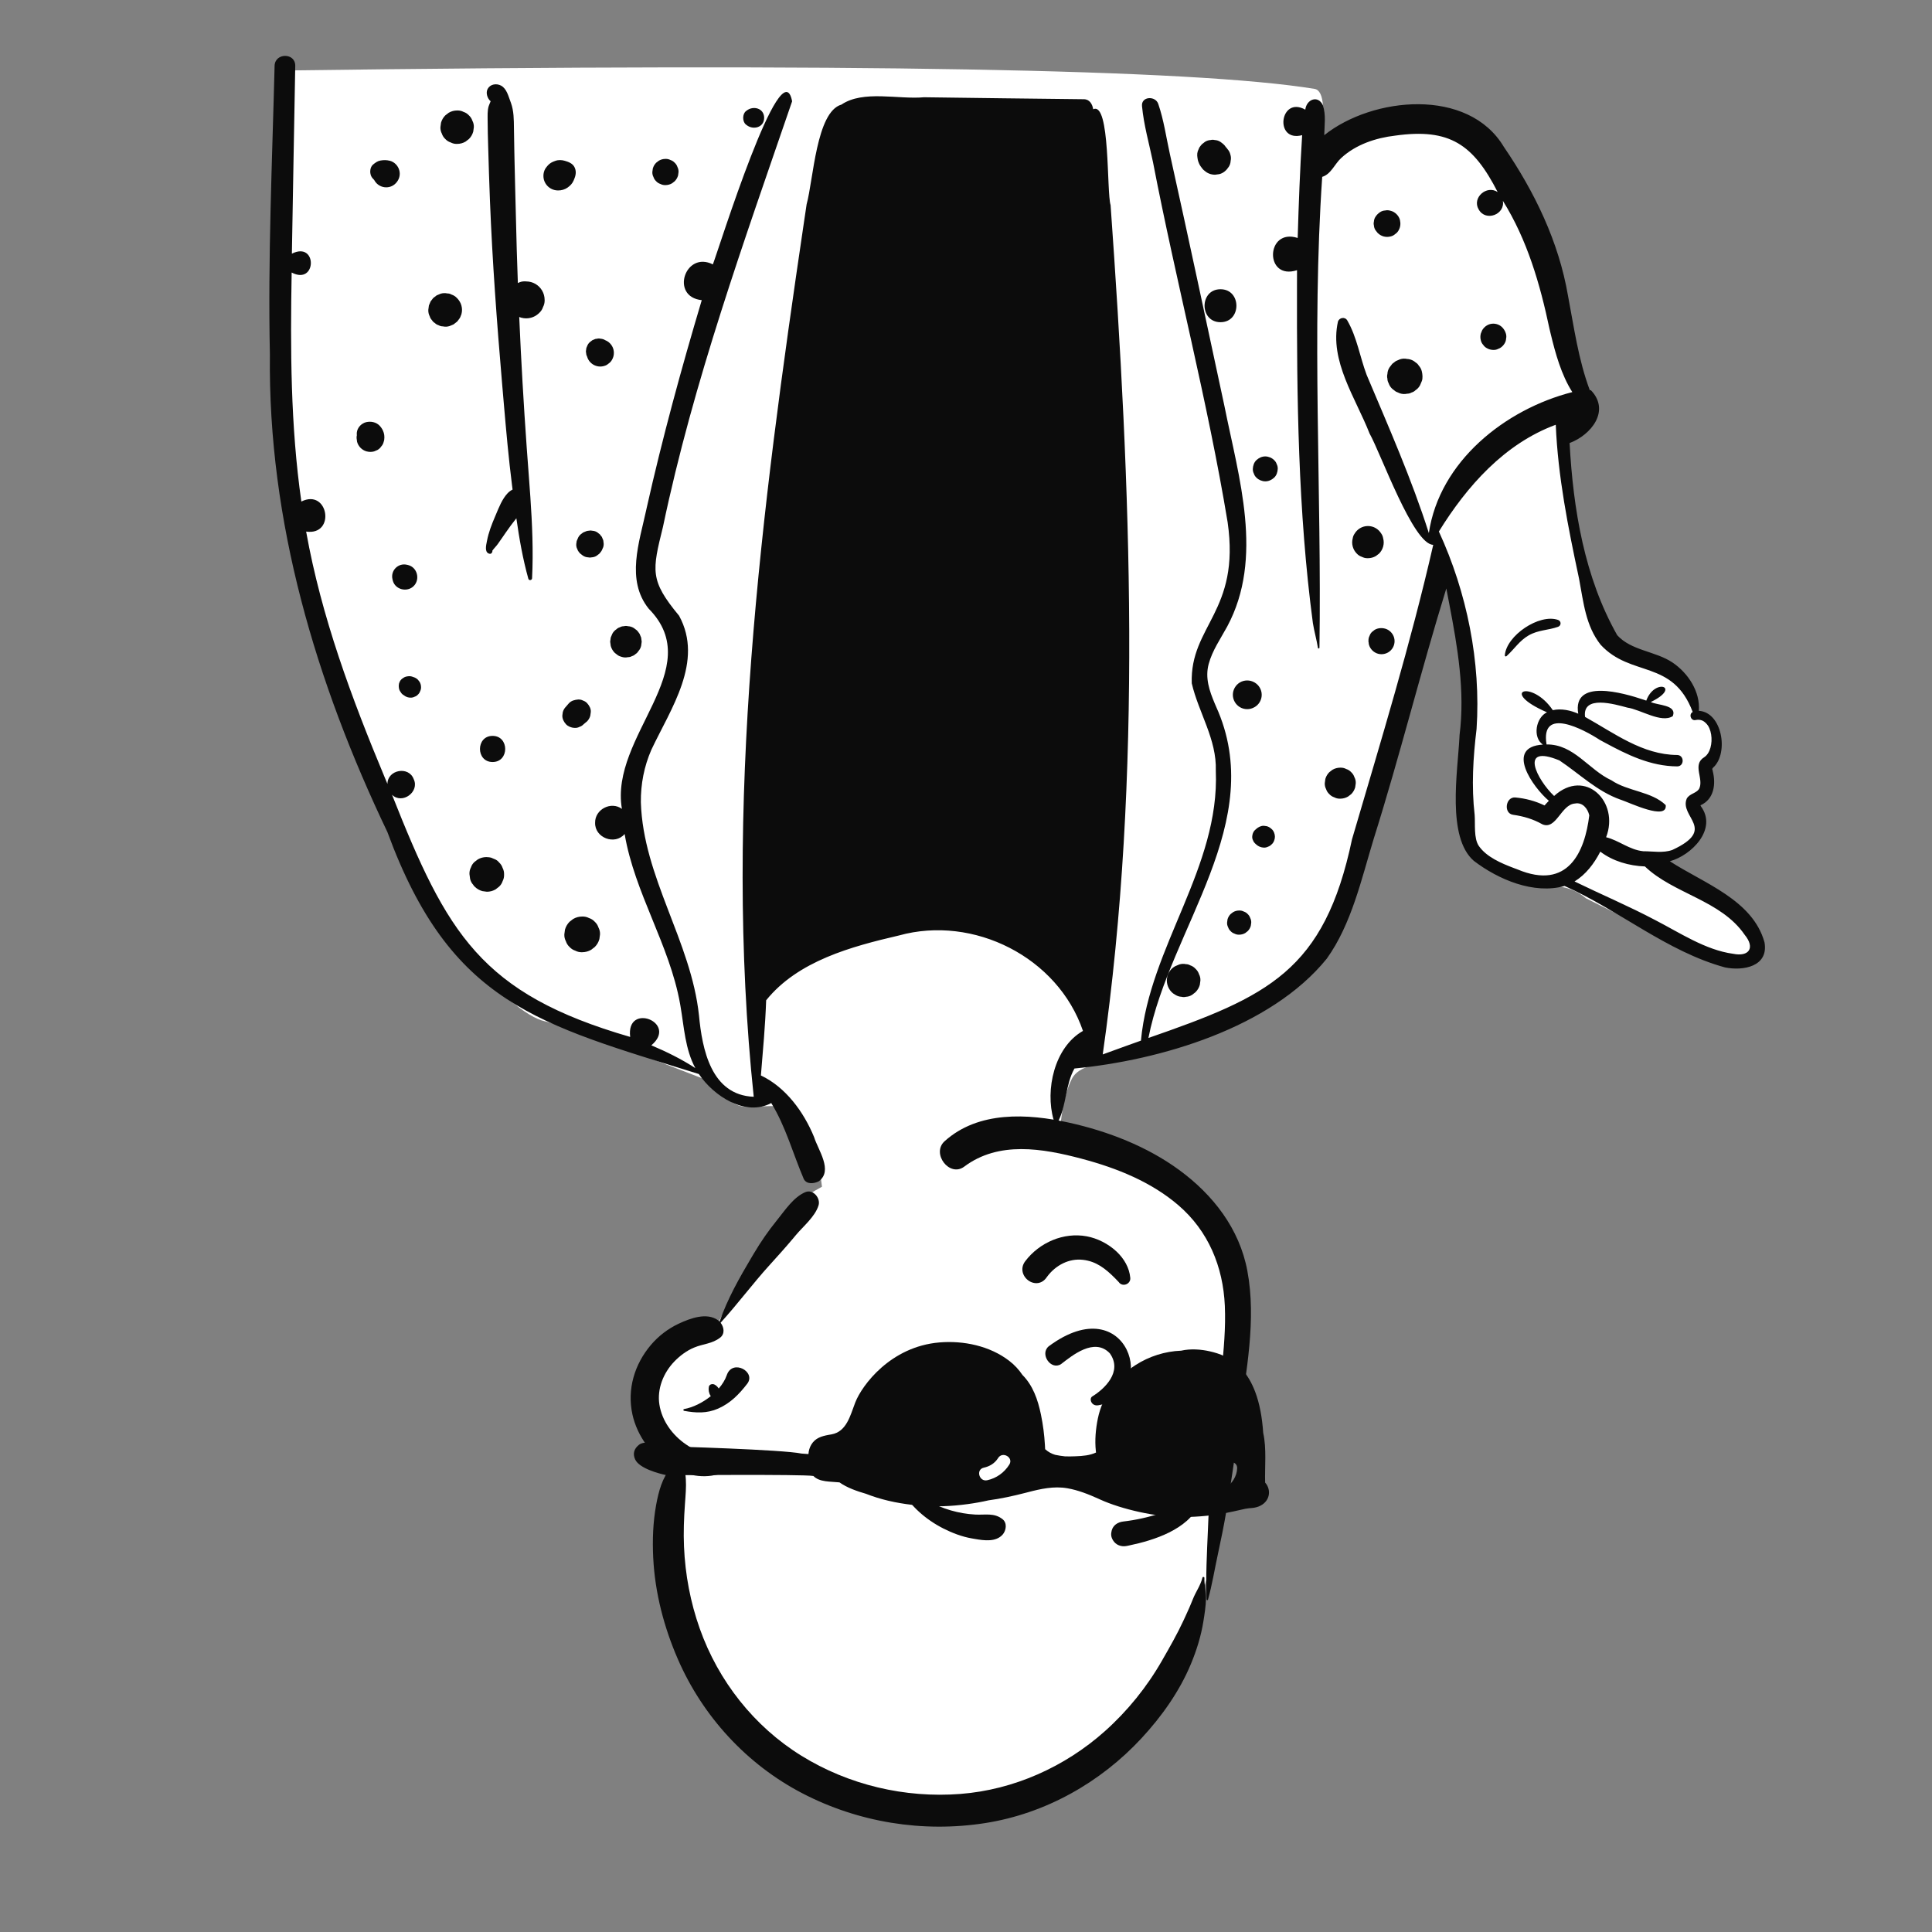<svg width="100" height="100" viewBox="0 0 100 100" fill="none" xmlns="http://www.w3.org/2000/svg">
<rect x="0" y="0" width="100" height="100" fill="#808080" stroke="none"/>
<path fill-rule="evenodd" clip-rule="evenodd" d="M48.316 64.757C50.759 64.637 54.563 63.589 54.753 62.919C55.05 61.874 54.412 57.954 55.479 55.842C55.934 54.942 57.662 55.023 58.331 54.73C60.571 53.749 67.202 51.889 68.569 49.547C69.117 48.608 72.483 36.965 74.272 31.025C74.473 30.355 74.701 29.735 74.949 29.162L75.04 29.608C75.769 33.198 76.134 35.371 76.134 36.128C76.134 37.31 75.191 42.298 76.134 43.567C77.067 44.823 79.316 45.85 80.328 45.87L80.358 45.87C81.023 45.87 81.599 46.078 82.088 46.494L82.804 46.854C86.449 48.684 88.578 49.687 89.192 49.865C90.172 50.148 91.84 49.544 91.006 48.638C90.45 48.034 89.053 46.965 86.815 45.431L85.972 44.76L86.073 44.707C87.164 44.133 87.805 43.65 87.997 43.257C88.195 42.852 88.1 42.374 87.712 41.821L87.771 41.764C88.261 41.283 88.506 40.96 88.506 40.796V39.993C88.994 39.278 89.116 38.682 88.872 38.205C88.628 37.728 88.242 37.315 87.712 36.965C87.322 35.938 86.858 35.208 86.319 34.773C85.78 34.338 84.848 33.977 83.524 33.688L82.326 30.822L81.355 26.795L80.866 22.302L81.008 22.2C81.666 21.72 82.088 21.364 82.088 20.997C82.088 20.424 79.431 6.961 75.299 6.359C74.405 6.228 69.769 6.868 68.247 8.106L68.27 7.972C68.628 5.809 68.552 4.685 68.043 4.601C61.779 3.574 43.991 3.257 14.678 3.649C14.504 19.213 15.292 29.578 17.044 34.745C21.524 47.959 26.463 52.473 28.191 52.859C29.705 53.198 34.953 55.288 36.42 55.842C37.378 56.204 37.583 57.29 38.675 57.29L38.763 57.289C39.819 57.279 40.755 57.09 41.28 57.633C42.66 59.058 42.275 61.031 42.847 62.919C43.163 63.96 45.318 64.906 48.316 64.757Z" fill="white"/>
<path fill-rule="evenodd" clip-rule="evenodd" d="M41.604 61.026C41.748 61.31 42.128 61.273 42.379 61.144C43.133 60.593 42.345 59.526 42.136 58.853C41.6 57.549 40.669 56.275 39.384 55.665C39.49 54.369 39.611 53.076 39.656 51.775C41.299 49.736 44.069 48.992 46.529 48.42C50.391 47.351 54.751 49.541 56.054 53.36C54.571 54.203 54.09 56.412 54.533 57.952C54.572 58.06 54.739 58.108 54.799 57.987C55.205 57.151 55.151 56.132 55.613 55.306C60.047 54.881 65.768 53.208 68.673 49.621C69.96 47.826 70.47 45.492 71.104 43.413C72.456 39.125 73.534 34.751 74.861 30.459L75.017 31.271C75.446 33.508 75.835 35.776 75.546 38.05L75.541 38.159C75.446 39.97 74.88 43.334 76.283 44.556C77.552 45.526 79.391 46.306 80.984 45.858C83.819 47.12 86.266 49.245 89.285 50.073C90.214 50.264 91.551 50.038 91.331 48.777C90.722 46.571 88.173 45.715 86.431 44.578C87.548 44.275 88.909 42.916 88.037 41.732C88.029 41.711 88.023 41.695 88.016 41.682C88.724 41.368 88.823 40.58 88.649 39.904C88.631 39.725 88.584 39.878 88.689 39.717C89.488 38.963 89.135 36.863 87.932 36.792C88.011 35.797 87.372 34.831 86.563 34.288C85.69 33.703 84.429 33.678 83.707 32.878C82.012 29.887 81.427 26.357 81.242 22.932C82.36 22.513 83.362 21.262 82.347 20.2C82.327 20.198 82.307 20.196 82.287 20.194C81.698 18.622 81.471 16.947 81.159 15.306C80.68 12.506 79.432 9.935 77.839 7.602C75.996 4.514 71.04 5.004 68.543 6.997C68.553 6.474 68.639 5.954 68.472 5.449C68.224 4.904 67.622 5.139 67.562 5.676C66.243 4.934 65.932 7.385 67.399 6.996C67.286 8.768 67.221 10.542 67.168 12.317C65.507 11.779 65.435 14.536 67.134 13.985L67.132 14.747C67.119 20.591 67.184 26.455 67.955 32.253C68.026 32.687 68.147 33.107 68.217 33.538C68.225 33.582 68.294 33.57 68.295 33.527C68.414 25.41 67.884 17.275 68.437 9.154C68.898 9.014 69.081 8.485 69.422 8.177C70.18 7.478 71.211 7.137 72.219 7.019C75.043 6.623 76.262 7.485 77.519 9.941C76.952 9.561 76.186 10.231 76.531 10.831L76.542 10.849C76.901 11.485 77.915 11.104 77.787 10.392C79.051 12.417 79.712 14.701 80.201 17.018L80.267 17.294C80.505 18.278 80.813 19.405 81.383 20.295C77.905 21.182 74.502 23.885 73.957 27.592C73.074 24.816 71.878 22.103 70.737 19.403C70.385 18.464 70.238 17.455 69.734 16.584C69.616 16.383 69.319 16.435 69.252 16.647C68.798 18.678 70.174 20.609 70.888 22.437C71.472 23.47 73.146 28.188 74.184 28.2C73.017 33.314 71.462 38.391 69.98 43.442C68.547 50.262 65.627 51.578 59.442 53.725C60.558 48.037 65.651 42.532 62.941 36.566L62.875 36.412C62.598 35.754 62.367 35.091 62.561 34.369C62.749 33.669 63.177 33.06 63.519 32.431C65.431 28.872 64.115 24.715 63.375 21.009C62.441 16.663 61.518 12.313 60.553 7.973C60.362 7.108 60.239 6.216 59.951 5.377C59.803 4.944 59.062 4.985 59.11 5.49C59.202 6.47 59.477 7.425 59.678 8.388C60.88 14.617 62.508 20.774 63.542 27.031C64.207 31.663 61.588 32.375 61.685 35.367C62.041 36.898 62.984 38.264 62.93 39.895C63.139 44.888 59.504 49.007 59.055 53.863L58.263 54.146C57.867 54.288 57.471 54.431 57.077 54.577C59.153 40.053 58.522 25.212 57.484 10.617C57.272 9.943 57.474 5.239 56.585 5.656C56.54 5.393 56.401 5.135 56.097 5.136C53.341 5.111 50.583 5.067 47.827 5.034C46.501 5.157 44.678 4.65 43.551 5.415C42.249 5.787 42.099 9.315 41.751 10.572L41.615 11.487C39.403 26.429 37.423 41.679 39.013 56.769C36.8 56.684 36.344 54.295 36.179 52.556C35.769 48.716 33.29 45.41 33.171 41.527C33.161 40.585 33.338 39.672 33.715 38.807C34.714 36.688 36.441 34.238 35.15 31.871C33.623 30.028 33.755 29.543 34.316 27.266C35.892 19.738 38.51 12.501 41 5.243C40.459 2.422 37.204 12.895 36.898 13.685C35.458 12.96 34.671 15.365 36.323 15.536C35.262 19.09 34.285 22.671 33.472 26.29L33.45 26.392C33.091 28.065 32.385 30.023 33.578 31.507C36.654 34.619 31.545 38.098 32.19 41.868C31.633 41.456 30.791 41.89 30.803 42.583C30.778 43.364 31.826 43.764 32.331 43.168C32.849 46.227 34.653 48.897 35.199 51.947L35.224 52.091C35.409 53.169 35.461 54.303 35.99 55.285C35.27 54.817 34.502 54.439 33.713 54.105C35.124 52.926 32.392 51.85 32.618 53.671C24.881 51.432 23.132 48.309 20.291 41.137C20.821 41.653 21.73 40.985 21.413 40.327C21.159 39.634 20.054 39.837 20.054 40.576L19.925 40.267C18.202 36.146 16.634 31.925 15.846 27.515C17.392 27.733 16.998 25.262 15.598 25.959C15.036 22.037 15.027 18.059 15.096 14.106C16.399 14.79 16.439 12.466 15.108 13.129C15.157 9.889 15.228 6.649 15.282 3.409C15.293 2.719 14.229 2.722 14.213 3.409C14.088 8.387 13.862 13.374 13.97 18.354C13.868 26.997 16.352 35.328 20.053 43.07C23.327 51.985 27.85 52.999 36.172 55.591C36.94 56.731 38.581 57.81 39.92 57.094C40.669 58.304 41.05 59.737 41.604 61.026ZM27.347 29.956C27.378 30.066 27.535 30.038 27.54 29.93C27.609 28.531 27.547 27.123 27.451 25.719C27.393 24.862 27.322 24.005 27.262 23.154C27.102 20.907 26.973 18.658 26.875 16.407C26.909 16.421 26.944 16.434 26.981 16.444C27.15 16.49 27.32 16.49 27.489 16.444C27.64 16.402 27.772 16.328 27.886 16.221L27.91 16.198C28.003 16.112 28.07 16.009 28.108 15.891C28.163 15.786 28.191 15.673 28.191 15.553L28.19 15.523C28.189 15.35 28.147 15.19 28.059 15.04C27.975 14.897 27.861 14.783 27.717 14.697C27.568 14.611 27.408 14.568 27.235 14.567C27.217 14.566 27.198 14.564 27.18 14.563C27.051 14.558 26.932 14.585 26.821 14.643L26.804 14.648C26.762 13.506 26.728 12.363 26.703 11.221C26.68 10.225 26.65 9.229 26.63 8.233L26.62 7.735L26.602 6.634C26.596 6.182 26.599 5.748 26.445 5.321L26.427 5.272C26.316 4.987 26.23 4.59 25.933 4.431C25.697 4.305 25.378 4.352 25.243 4.598C25.129 4.805 25.227 5.102 25.396 5.241C25.393 5.25 25.388 5.258 25.384 5.268C25.358 5.343 25.318 5.415 25.295 5.491C25.221 5.732 25.241 5.99 25.24 6.241C25.24 6.684 25.255 7.127 25.267 7.569C25.293 8.51 25.323 9.451 25.36 10.391C25.485 13.546 25.719 16.701 25.988 19.846L26.079 20.908C26.201 22.32 26.327 23.734 26.505 25.139C26.513 25.206 26.521 25.273 26.531 25.34C26.435 25.388 26.346 25.454 26.276 25.528C25.993 25.825 25.822 26.268 25.661 26.651L25.624 26.738C25.45 27.145 25.289 27.558 25.206 27.996L25.198 28.036C25.16 28.223 25.085 28.553 25.283 28.644C25.386 28.691 25.451 28.657 25.485 28.554C25.489 28.54 25.486 28.525 25.478 28.514C25.56 28.389 25.687 28.272 25.768 28.156L26.043 27.762L26.179 27.564C26.352 27.31 26.537 27.066 26.727 26.826C26.877 27.88 27.061 28.93 27.347 29.956ZM38.646 6.475C38.991 6.745 39.552 6.598 39.552 6.1C39.552 5.599 38.99 5.455 38.646 5.725L38.629 5.738L38.612 5.751C38.425 5.897 38.419 6.278 38.598 6.437L38.612 6.449C38.623 6.458 38.634 6.467 38.646 6.475ZM23.631 7.449L23.661 7.448C23.817 7.448 23.962 7.409 24.097 7.33C24.156 7.285 24.214 7.24 24.272 7.195C24.38 7.087 24.453 6.96 24.495 6.813L24.526 6.583C24.53 6.464 24.506 6.353 24.451 6.25C24.416 6.143 24.356 6.05 24.272 5.972C24.194 5.887 24.101 5.827 23.994 5.793C23.899 5.743 23.799 5.718 23.691 5.718L23.661 5.718C23.504 5.718 23.359 5.758 23.224 5.837C23.165 5.881 23.108 5.926 23.049 5.972C22.942 6.079 22.868 6.207 22.827 6.353C22.817 6.43 22.806 6.507 22.796 6.583C22.791 6.702 22.817 6.813 22.87 6.916C22.905 7.024 22.965 7.117 23.049 7.195C23.128 7.279 23.22 7.339 23.327 7.373C23.422 7.423 23.523 7.449 23.631 7.449ZM62.887 9.044L63.107 9.014C63.318 8.967 63.487 8.811 63.6 8.634C63.66 8.54 63.693 8.437 63.698 8.327C63.723 8.218 63.718 8.108 63.683 7.998C63.658 7.891 63.608 7.797 63.535 7.717C63.51 7.678 63.481 7.642 63.447 7.61C63.379 7.495 63.275 7.42 63.167 7.342C63.077 7.284 62.979 7.253 62.873 7.248C62.803 7.23 62.733 7.23 62.663 7.248C62.558 7.253 62.46 7.284 62.369 7.342C62.315 7.383 62.262 7.425 62.209 7.467C62.162 7.521 62.118 7.577 62.077 7.636C62.05 7.701 62.023 7.764 61.996 7.828C61.946 7.982 61.971 8.118 61.998 8.271C62.002 8.297 62.008 8.321 62.018 8.346L62.036 8.395C62.084 8.522 62.11 8.565 62.195 8.676L62.228 8.72C62.244 8.742 62.261 8.763 62.28 8.782C62.334 8.837 62.41 8.884 62.471 8.931C62.6 9.006 62.739 9.043 62.887 9.044ZM34.416 9.581L34.444 9.581C34.565 9.58 34.679 9.55 34.785 9.488L34.922 9.382C35.006 9.297 35.064 9.198 35.097 9.083C35.105 9.023 35.113 8.962 35.121 8.903C35.125 8.81 35.105 8.723 35.063 8.641C35.036 8.557 34.989 8.485 34.922 8.423C34.861 8.357 34.788 8.31 34.705 8.283C34.631 8.245 34.553 8.225 34.469 8.224L34.444 8.225C34.321 8.225 34.207 8.256 34.102 8.317L33.964 8.423C33.88 8.508 33.822 8.607 33.79 8.723C33.782 8.783 33.774 8.842 33.765 8.903C33.762 8.996 33.781 9.083 33.824 9.164C33.852 9.248 33.898 9.321 33.964 9.382C34.025 9.448 34.098 9.495 34.182 9.522C34.255 9.56 34.333 9.58 34.416 9.581ZM28.881 9.858C29.056 9.86 29.234 9.811 29.378 9.709C29.517 9.61 29.622 9.503 29.691 9.343C29.709 9.3 29.727 9.257 29.743 9.213C29.816 9.021 29.829 8.828 29.729 8.64C29.633 8.458 29.425 8.378 29.238 8.324C29.081 8.277 28.902 8.269 28.745 8.326C28.668 8.353 28.591 8.383 28.521 8.425C28.389 8.507 28.318 8.603 28.23 8.723C28.161 8.84 28.127 8.967 28.127 9.103C28.127 9.24 28.161 9.367 28.23 9.485C28.365 9.716 28.615 9.857 28.881 9.858ZM19.992 9.696C20.214 9.696 20.408 9.594 20.541 9.421C20.676 9.246 20.726 9.028 20.666 8.81C20.604 8.581 20.413 8.379 20.177 8.321C20.003 8.279 19.86 8.28 19.687 8.31C19.54 8.335 19.428 8.422 19.315 8.513C19.187 8.618 19.148 8.809 19.169 8.963C19.189 9.118 19.26 9.218 19.368 9.31L19.369 9.312L19.329 9.281C19.344 9.295 19.359 9.309 19.374 9.323C19.379 9.331 19.383 9.341 19.387 9.35C19.45 9.456 19.533 9.539 19.638 9.601C19.748 9.665 19.866 9.696 19.992 9.696ZM71.615 12.238C71.737 12.27 71.859 12.27 71.981 12.238C72.071 12.216 72.149 12.175 72.215 12.114C72.282 12.07 72.337 12.014 72.379 11.945L72.392 11.921C72.488 11.758 72.503 11.572 72.462 11.391C72.41 11.167 72.204 10.963 71.981 10.91L71.974 10.909L71.966 10.907C71.875 10.878 71.784 10.874 71.693 10.895C71.602 10.899 71.517 10.926 71.439 10.977C71.34 11.04 71.257 11.123 71.194 11.222C71.143 11.3 71.117 11.385 71.112 11.477C71.096 11.537 71.096 11.597 71.112 11.658C71.117 11.749 71.143 11.834 71.194 11.913L71.301 12.051L71.312 12.06C71.397 12.146 71.499 12.205 71.615 12.238ZM63.172 16.677C64.272 16.677 64.27 14.971 63.172 14.971C62.073 14.971 62.075 16.677 63.172 16.677ZM22.921 16.893C23.037 16.919 23.153 16.914 23.268 16.878C23.337 16.848 23.406 16.819 23.475 16.791L23.651 16.654C23.684 16.627 23.7 16.597 23.73 16.557L23.767 16.508C23.822 16.435 23.823 16.419 23.883 16.264C23.924 16.114 23.924 15.965 23.883 15.816C23.864 15.743 23.835 15.675 23.797 15.613C23.762 15.552 23.721 15.499 23.675 15.45L23.651 15.426C23.572 15.341 23.479 15.282 23.372 15.247C23.304 15.207 23.231 15.188 23.153 15.188C23.037 15.162 22.921 15.167 22.806 15.203C22.737 15.232 22.668 15.262 22.599 15.29L22.423 15.426L22.287 15.602L22.244 15.706L22.2 15.81L22.169 16.04C22.165 16.16 22.189 16.271 22.244 16.375C22.265 16.448 22.302 16.513 22.355 16.567C22.394 16.632 22.446 16.684 22.511 16.722C22.565 16.776 22.63 16.813 22.703 16.834C22.77 16.873 22.843 16.893 22.921 16.893ZM77.298 18.112C77.389 18.115 77.475 18.096 77.553 18.054C77.581 18.044 77.608 18.033 77.634 18.019C77.736 17.96 77.816 17.879 77.876 17.779C77.924 17.701 77.951 17.618 77.955 17.529C77.973 17.448 77.972 17.366 77.95 17.285L77.943 17.261C77.924 17.195 77.897 17.134 77.86 17.077C77.856 17.071 77.852 17.064 77.847 17.058C77.791 16.969 77.716 16.896 77.624 16.841C77.522 16.783 77.412 16.753 77.293 16.752C77.055 16.752 76.851 16.88 76.726 17.077C76.708 17.105 76.698 17.14 76.686 17.169C76.675 17.196 76.657 17.23 76.648 17.261C76.616 17.38 76.616 17.499 76.648 17.618C76.669 17.706 76.708 17.782 76.768 17.847C76.816 17.919 76.878 17.977 76.956 18.019C77.053 18.076 77.157 18.106 77.267 18.111L77.298 18.112ZM30.88 18.946C30.996 18.978 31.111 18.981 31.227 18.954L31.255 18.946C31.348 18.925 31.427 18.883 31.496 18.821C31.572 18.77 31.634 18.704 31.678 18.622C31.742 18.512 31.774 18.393 31.774 18.265C31.774 18.138 31.742 18.018 31.678 17.909C31.615 17.802 31.53 17.718 31.424 17.655L31.332 17.611C31.255 17.562 31.172 17.536 31.083 17.532C31.024 17.516 30.964 17.516 30.906 17.532C30.845 17.532 30.789 17.547 30.737 17.577C30.68 17.593 30.631 17.622 30.59 17.664C30.517 17.711 30.46 17.773 30.418 17.851L30.35 18.011L30.326 18.189L30.35 18.366L30.387 18.453C30.42 18.573 30.48 18.677 30.569 18.765C30.657 18.852 30.761 18.913 30.88 18.946ZM72.467 20.362C72.59 20.4 72.712 20.405 72.833 20.378C72.915 20.378 72.992 20.357 73.064 20.316C73.142 20.294 73.209 20.255 73.266 20.198C73.365 20.134 73.444 20.048 73.501 19.941L73.594 19.722C73.649 19.581 73.629 19.372 73.595 19.229C73.568 19.112 73.514 19.009 73.434 18.922C73.394 18.854 73.34 18.8 73.272 18.76C73.195 18.689 73.105 18.639 73.004 18.609L72.976 18.602L72.966 18.599C72.964 18.598 72.962 18.598 72.96 18.598C72.96 18.597 72.958 18.597 72.957 18.597C72.917 18.587 72.876 18.581 72.833 18.58C72.712 18.553 72.59 18.558 72.467 18.596C72.395 18.627 72.322 18.658 72.249 18.689C72.187 18.736 72.126 18.784 72.064 18.831C72.016 18.893 71.969 18.956 71.921 19.017C71.853 19.122 71.817 19.236 71.812 19.358C71.791 19.439 71.791 19.519 71.812 19.601C71.812 19.684 71.834 19.76 71.874 19.831C71.911 19.945 71.974 20.044 72.064 20.127C72.126 20.175 72.187 20.223 72.249 20.269C72.322 20.3 72.395 20.331 72.467 20.362ZM18.982 23.365C19.108 23.399 19.235 23.399 19.361 23.365L19.532 23.294C19.616 23.248 19.682 23.187 19.732 23.109C19.796 23.041 19.839 22.959 19.86 22.866C19.91 22.738 19.904 22.536 19.865 22.406C19.82 22.259 19.752 22.141 19.645 22.03C19.468 21.847 19.196 21.795 18.956 21.85C18.889 21.865 18.826 21.894 18.769 21.93C18.587 22.043 18.465 22.239 18.466 22.456C18.466 22.48 18.468 22.503 18.471 22.527C18.459 22.575 18.455 22.624 18.457 22.676L18.482 22.866L18.483 22.871C18.517 22.991 18.578 23.095 18.665 23.183C18.747 23.264 18.842 23.322 18.95 23.357L18.977 23.365H18.982ZM82.261 42.203C82.032 44.082 81.171 46.103 78.544 45L78.349 44.927C77.699 44.681 76.941 44.357 76.546 43.789C76.273 43.397 76.365 42.638 76.328 42.181C76.156 40.694 76.248 39.209 76.427 37.729C76.657 34.259 75.928 30.664 74.476 27.511C75.929 25.159 77.874 22.965 80.526 21.985C80.638 24.659 81.162 27.284 81.719 29.894L81.741 30.007C81.963 31.184 82.075 32.392 82.847 33.37C84.419 35.077 86.58 34.111 87.614 36.852C87.397 36.962 87.517 37.338 87.779 37.266C88.686 37.105 88.833 38.787 88.212 39.192C87.565 39.587 88.216 40.315 87.941 40.84C87.788 41.066 87.457 41.074 87.306 41.335C86.908 42.295 88.9 42.911 86.558 43.994C86.078 44.164 85.543 44.059 85.059 44.06C84.348 43.994 83.782 43.493 83.132 43.335C83.84 41.5 82.053 39.734 80.44 41.199C79.562 40.369 78.581 38.477 80.714 39.359C81.759 40.056 82.658 40.958 83.87 41.387L83.895 41.395C84.346 41.542 86.315 42.499 86.217 41.671C85.48 40.959 84.263 40.967 83.409 40.389C82.224 39.841 81.467 38.514 80.049 38.532C79.722 36.547 81.975 37.755 82.813 38.302L83.046 38.428C84.229 39.068 85.43 39.66 86.809 39.668C87.19 39.67 87.188 39.083 86.809 39.078C85.011 39.067 83.548 37.943 82.042 37.107C81.893 35.948 83.59 36.455 84.234 36.626C84.909 36.721 85.993 37.451 86.584 37.066C86.815 36.472 85.798 36.516 85.444 36.336C87.06 35.559 85.644 35.07 85.211 36.264L85.084 36.22C84.002 35.856 81.377 35.108 81.69 36.941C81.293 36.766 80.811 36.661 80.373 36.758C79.281 35.144 77.54 35.769 80.071 36.869C79.501 37.135 79.31 38.159 79.858 38.54C77.866 38.662 79.345 40.753 80.169 41.449C80.092 41.528 80.016 41.608 79.946 41.69C79.471 41.463 78.971 41.326 78.436 41.277C77.925 41.231 77.811 42.102 78.316 42.173C78.857 42.249 79.355 42.394 79.831 42.665C80.553 42.977 80.799 41.637 81.522 41.59C81.916 41.512 82.183 41.858 82.261 42.203ZM65.491 24.914C65.666 24.914 65.821 24.841 65.947 24.725C66.074 24.609 66.128 24.435 66.136 24.269C66.139 24.18 66.121 24.097 66.081 24.02C66.055 23.941 66.01 23.872 65.947 23.813C65.83 23.696 65.656 23.624 65.491 23.624C65.317 23.624 65.162 23.697 65.035 23.813C64.908 23.93 64.854 24.102 64.846 24.269C64.843 24.358 64.861 24.441 64.902 24.518C64.925 24.59 64.963 24.653 65.017 24.707L65.035 24.725C65.152 24.842 65.326 24.914 65.491 24.914ZM70.776 28.892L70.805 28.892C70.952 28.891 71.089 28.854 71.216 28.78C71.272 28.738 71.327 28.696 71.382 28.653C71.483 28.55 71.552 28.43 71.591 28.292C71.631 28.148 71.631 28.003 71.591 27.858C71.578 27.775 71.547 27.695 71.498 27.625C71.426 27.505 71.33 27.409 71.21 27.337C71.085 27.264 70.95 27.228 70.805 27.227C70.659 27.228 70.524 27.264 70.399 27.337C70.279 27.409 70.183 27.505 70.112 27.625C70.062 27.695 70.031 27.775 70.018 27.858C69.978 28.003 69.978 28.148 70.018 28.292C70.054 28.421 70.116 28.533 70.206 28.631L70.228 28.653C70.301 28.733 70.388 28.789 70.49 28.822C70.579 28.868 70.675 28.892 70.776 28.892ZM30.44 28.848C30.502 28.864 30.564 28.864 30.626 28.848C30.718 28.843 30.804 28.816 30.884 28.765C30.931 28.728 30.978 28.692 31.025 28.656L31.066 28.607C31.153 28.5 31.155 28.482 31.223 28.32C31.25 28.229 31.255 28.139 31.234 28.048C31.234 27.987 31.218 27.93 31.188 27.877C31.172 27.819 31.143 27.768 31.1 27.727C31.07 27.675 31.03 27.634 30.979 27.604C30.913 27.544 30.836 27.503 30.747 27.483L30.567 27.458C30.543 27.462 30.519 27.465 30.496 27.467C30.467 27.468 30.44 27.471 30.413 27.477L30.386 27.483L30.361 27.489C30.328 27.499 30.296 27.512 30.265 27.528C30.206 27.544 30.155 27.574 30.111 27.617C30.036 27.666 29.976 27.732 29.932 27.813L29.92 27.84C29.904 27.869 29.891 27.898 29.881 27.93C29.852 27.98 29.838 28.034 29.837 28.091C29.821 28.169 29.822 28.245 29.842 28.321L29.849 28.347L29.914 28.5C29.947 28.552 29.982 28.605 30.028 28.648C30.055 28.672 30.121 28.724 30.159 28.75L30.182 28.765C30.262 28.816 30.348 28.843 30.44 28.848ZM20.33 30.047C20.451 30.523 21.075 30.673 21.414 30.333C21.754 29.993 21.604 29.369 21.128 29.248L21.074 29.235C20.614 29.118 20.2 29.534 20.317 29.993L20.33 30.047ZM77.889 33.927C77.886 33.974 77.946 33.991 77.976 33.963C78.38 33.601 78.638 33.166 79.128 32.885C79.622 32.603 80.13 32.626 80.644 32.444C80.818 32.382 80.819 32.148 80.644 32.087C79.671 31.747 77.963 32.9 77.889 33.927ZM32.181 34.001C32.289 34.035 32.398 34.039 32.507 34.015C32.58 34.015 32.649 33.997 32.712 33.96C32.782 33.941 32.841 33.905 32.892 33.855C32.954 33.819 33.002 33.769 33.039 33.708C33.111 33.629 33.16 33.537 33.185 33.431L33.214 33.214L33.185 32.997C33.157 32.932 33.13 32.867 33.103 32.802L33.028 32.7C32.967 32.62 32.957 32.619 32.81 32.509C32.716 32.45 32.615 32.417 32.507 32.413C32.434 32.393 32.362 32.393 32.289 32.413C32.216 32.413 32.148 32.431 32.084 32.468C32.015 32.487 31.955 32.523 31.904 32.573C31.815 32.631 31.745 32.707 31.694 32.802C31.666 32.867 31.639 32.932 31.612 32.997L31.582 33.214L31.612 33.431L31.613 33.438C31.652 33.574 31.721 33.692 31.82 33.792L31.983 33.918C32.046 33.959 32.112 33.98 32.181 34.001ZM71.328 33.838C71.56 33.902 71.815 33.835 71.985 33.664C72.156 33.494 72.223 33.24 72.159 33.008C72.096 32.781 71.914 32.597 71.687 32.536C71.619 32.518 71.55 32.508 71.48 32.511C71.364 32.512 71.255 32.541 71.153 32.6L71.022 32.702C70.959 32.76 70.914 32.83 70.888 32.91C70.847 32.987 70.829 33.071 70.832 33.16L70.831 33.176C70.829 33.208 70.833 33.24 70.843 33.271C70.843 33.304 70.848 33.336 70.856 33.367C70.918 33.593 71.102 33.776 71.328 33.838ZM21.25 36.11C21.325 36.112 21.394 36.097 21.459 36.063C21.527 36.041 21.585 36.004 21.633 35.951C21.687 35.902 21.724 35.843 21.746 35.776C21.78 35.711 21.795 35.642 21.793 35.567C21.793 35.469 21.767 35.378 21.719 35.294C21.69 35.257 21.662 35.22 21.633 35.184C21.566 35.116 21.486 35.07 21.394 35.044L21.341 35.025C21.262 34.997 21.185 34.995 21.102 35.006C21.016 35.018 20.936 35.041 20.866 35.095C20.797 35.135 20.743 35.19 20.702 35.258L20.656 35.368C20.646 35.404 20.642 35.46 20.64 35.498C20.64 35.504 20.64 35.509 20.639 35.515C20.639 35.548 20.649 35.628 20.657 35.66C20.676 35.729 20.713 35.795 20.756 35.85C20.793 35.908 20.843 35.953 20.905 35.987L20.911 35.991L20.917 35.995C20.936 36.008 20.956 36.022 20.977 36.036C21.061 36.085 21.152 36.11 21.25 36.11ZM64.554 36.706C64.689 36.706 64.814 36.671 64.929 36.604C64.933 36.603 64.938 36.601 64.941 36.599C65.052 36.534 65.14 36.446 65.205 36.335C65.272 36.22 65.306 36.096 65.306 35.963C65.306 35.83 65.272 35.706 65.205 35.592C65.14 35.481 65.052 35.393 64.941 35.327C64.938 35.325 64.933 35.323 64.929 35.321C64.814 35.254 64.689 35.221 64.554 35.22C64.421 35.221 64.296 35.254 64.18 35.321C63.954 35.454 63.812 35.702 63.812 35.963C63.812 36.225 63.954 36.472 64.18 36.604C64.296 36.671 64.421 36.706 64.554 36.706ZM29.729 37.676L29.752 37.676C29.841 37.68 29.924 37.661 30 37.62C30.08 37.594 30.149 37.55 30.208 37.487L30.33 37.384L30.366 37.356C30.372 37.351 30.378 37.346 30.383 37.341C30.465 37.258 30.522 37.16 30.553 37.048C30.564 36.983 30.572 36.92 30.579 36.855C30.597 36.687 30.498 36.515 30.389 36.396C30.33 36.333 30.261 36.289 30.18 36.262C30.103 36.221 30.019 36.203 29.93 36.206C29.748 36.222 29.576 36.261 29.445 36.402C29.43 36.419 29.415 36.436 29.4 36.454L29.296 36.575C29.216 36.655 29.16 36.75 29.13 36.859C29.122 36.917 29.114 36.974 29.107 37.031C29.099 37.203 29.183 37.364 29.296 37.487C29.399 37.6 29.576 37.669 29.729 37.676ZM25.496 39.442C26.368 39.442 26.366 38.089 25.496 38.089C24.625 38.089 24.626 39.442 25.496 39.442ZM69.345 41.34L69.372 41.339C69.516 41.338 69.651 41.302 69.776 41.229L69.939 41.104C70.038 41.003 70.107 40.886 70.145 40.75C70.154 40.679 70.164 40.608 70.174 40.537C70.178 40.426 70.154 40.323 70.104 40.227C70.072 40.128 70.017 40.042 69.939 39.969C69.866 39.891 69.781 39.836 69.681 39.804C69.585 39.753 69.482 39.73 69.372 39.734C69.227 39.735 69.092 39.771 68.967 39.844C68.913 39.886 68.859 39.928 68.805 39.969C68.713 40.062 68.647 40.169 68.608 40.292L68.599 40.323L68.57 40.537C68.565 40.647 68.589 40.75 68.639 40.846C68.671 40.946 68.727 41.031 68.805 41.104C68.877 41.182 68.964 41.238 69.063 41.269C69.15 41.316 69.244 41.339 69.345 41.34ZM65.416 43.873C65.494 43.875 65.567 43.859 65.635 43.824C65.704 43.801 65.764 43.762 65.816 43.707C65.924 43.621 65.99 43.448 65.99 43.308C65.99 43.168 65.924 42.995 65.816 42.909C65.745 42.839 65.662 42.79 65.567 42.764L65.416 42.743C65.27 42.737 65.122 42.813 65.018 42.909C64.997 42.928 64.977 42.947 64.956 42.966C64.861 43.053 64.82 43.183 64.814 43.308C64.812 43.374 64.826 43.436 64.856 43.494C64.876 43.555 64.909 43.606 64.956 43.65C64.977 43.669 64.997 43.688 65.018 43.707C65.131 43.812 65.264 43.865 65.416 43.873ZM90.304 48.385C90.855 49.057 90.535 49.535 89.707 49.368C88.28 49.175 86.938 48.274 85.681 47.627C84.31 46.902 82.897 46.305 81.498 45.624C82.075 45.27 82.504 44.715 82.832 44.081C83.487 44.579 84.324 44.816 85.14 44.847C86.622 46.267 89.076 46.592 90.304 48.385ZM25.202 46.156C25.352 46.155 25.492 46.12 25.623 46.05L25.651 46.035L25.831 45.895C25.918 45.815 25.979 45.719 26.015 45.609C26.07 45.504 26.096 45.389 26.091 45.266C26.096 45.144 26.07 45.029 26.015 44.924C25.979 44.813 25.918 44.718 25.831 44.638C25.781 44.573 25.717 44.523 25.641 44.486C25.57 44.456 25.499 44.426 25.428 44.396C25.348 44.371 25.256 44.368 25.17 44.363C25.013 44.364 24.867 44.404 24.731 44.483L24.555 44.618C24.47 44.697 24.41 44.79 24.375 44.899C24.325 44.994 24.299 45.096 24.299 45.204L24.3 45.234C24.3 45.241 24.3 45.248 24.301 45.256C24.311 45.335 24.322 45.414 24.333 45.492C24.36 45.608 24.413 45.71 24.492 45.795C24.512 45.836 24.539 45.868 24.573 45.895C24.684 46.006 24.815 46.081 24.966 46.124C25.045 46.134 25.123 46.145 25.202 46.156ZM64.113 48.379L64.138 48.379C64.252 48.379 64.356 48.35 64.454 48.294C64.496 48.261 64.538 48.228 64.58 48.196C64.658 48.118 64.712 48.025 64.741 47.92L64.764 47.754C64.766 47.667 64.749 47.587 64.71 47.513C64.684 47.435 64.642 47.368 64.58 47.311C64.524 47.25 64.457 47.207 64.379 47.182C64.305 47.143 64.225 47.125 64.138 47.128C64.026 47.128 63.92 47.157 63.823 47.214C63.781 47.246 63.738 47.279 63.697 47.311C63.626 47.383 63.575 47.466 63.544 47.561L63.536 47.587L63.514 47.754C63.51 47.84 63.528 47.92 63.567 47.994C63.593 48.072 63.636 48.139 63.697 48.196C63.754 48.257 63.821 48.3 63.898 48.325C63.965 48.36 64.037 48.378 64.113 48.379ZM30.104 49.288L30.133 49.287C30.3 49.286 30.455 49.244 30.6 49.16C30.662 49.112 30.724 49.065 30.786 49.016C30.901 48.901 30.979 48.765 31.024 48.608L31.057 48.363C31.062 48.236 31.035 48.118 30.977 48.008C30.94 47.893 30.876 47.794 30.786 47.71C30.703 47.62 30.604 47.556 30.489 47.519C30.379 47.462 30.261 47.435 30.133 47.44C29.966 47.44 29.811 47.482 29.667 47.566C29.605 47.613 29.543 47.662 29.48 47.71C29.366 47.826 29.287 47.962 29.243 48.118L29.21 48.363C29.205 48.49 29.232 48.609 29.29 48.719C29.327 48.833 29.39 48.933 29.48 49.016C29.564 49.107 29.663 49.17 29.778 49.207C29.879 49.261 29.988 49.287 30.104 49.288ZM61.156 51.594C61.232 51.614 61.308 51.614 61.385 51.594C61.498 51.589 61.605 51.555 61.704 51.492L61.878 51.357C61.88 51.355 61.883 51.352 61.885 51.349C61.99 51.243 62.063 51.118 62.103 50.975L62.133 50.749C62.138 50.633 62.113 50.524 62.06 50.423C62.029 50.326 61.977 50.242 61.905 50.169L61.878 50.142C61.8 50.058 61.708 49.998 61.602 49.964C61.535 49.925 61.462 49.905 61.385 49.905C61.27 49.879 61.156 49.884 61.041 49.92C60.974 49.95 60.905 49.978 60.836 50.007L60.814 50.019C60.555 50.161 60.395 50.458 60.395 50.749C60.395 51.04 60.555 51.338 60.814 51.48C60.822 51.483 60.828 51.488 60.836 51.492C60.935 51.555 61.041 51.589 61.156 51.594Z" fill="#0C0C0C"/>
<path fill-rule="evenodd" clip-rule="evenodd" d="M62.586 81.19C61.827 84.39 60.167 87.369 57.511 89.776C49.517 97.683 34.836 93.391 34.902 81.477C34.616 80.085 34.499 78.654 34.594 77.235C34.633 76.63 34.895 75.784 34.543 75.24C33.749 74.22 33.288 73.469 33.558 72.112C33.784 70.928 34.59 70.089 35.677 69.643C36.329 69.456 36.947 69.048 37.189 68.427C38.64 65.769 39.715 63.558 42.003 61.746C42.594 61.28 48.649 58.483 50.644 58.483C56.485 58.483 63.847 60.599 63.969 67.126C63.99 68.56 63.738 70.01 63.581 71.432C63.197 74.678 63.332 78.041 62.586 81.19Z" fill="white"/>
<path fill-rule="evenodd" clip-rule="evenodd" d="M62.454 82.791C62.456 82.83 62.513 82.839 62.524 82.8C62.741 82.029 62.864 81.244 63.034 80.462C63.197 79.708 63.352 78.952 63.48 78.192C63.722 76.757 63.927 75.318 64.117 73.875L64.164 73.514C64.494 70.976 65.04 68.332 64.563 65.779C64.156 63.6 62.791 61.844 61.033 60.557C59.368 59.338 57.349 58.556 55.345 58.111C53.193 57.633 50.643 57.491 48.893 59.069C48.192 59.701 49.147 60.955 49.908 60.385C51.693 59.046 53.963 59.441 55.978 59.973L56.039 59.99C57.806 60.461 59.586 61.175 60.989 62.379C62.541 63.711 63.308 65.559 63.397 67.586C63.447 68.725 63.341 69.863 63.226 70.995L63.213 71.121C63.082 72.416 62.944 73.71 62.817 75.005C62.701 76.186 62.601 77.374 62.548 78.561L62.523 79.159C62.472 80.366 62.402 81.59 62.454 82.791ZM41.519 92.815C44.424 94.328 47.762 94.869 50.995 94.362C54.102 93.874 56.955 92.269 59.086 89.969C60.127 88.846 61.051 87.547 61.641 86.128C61.935 85.423 62.164 84.687 62.286 83.932C62.349 83.543 62.411 83.141 62.423 82.747C62.434 82.383 62.327 82.041 62.34 81.671C62.342 81.612 62.253 81.601 62.239 81.657C62.138 82.07 61.895 82.382 61.742 82.775C61.628 83.068 61.499 83.354 61.367 83.639L61.254 83.884C60.925 84.594 60.533 85.275 60.144 85.954C59.362 87.321 58.358 88.563 57.183 89.611C55.119 91.452 52.471 92.64 49.708 92.854C46.84 93.076 43.931 92.392 41.481 90.877C39.032 89.362 37.18 87.007 36.219 84.296C35.734 82.928 35.466 81.502 35.404 80.053C35.372 79.319 35.401 78.579 35.453 77.847L35.478 77.498C35.508 77.079 35.529 76.662 35.466 76.253C35.908 76.391 36.371 76.448 36.836 76.38C37.526 76.278 37.939 75.995 38.249 75.378C38.265 75.346 38.233 75.314 38.2 75.329C37.799 75.53 37.149 75.424 36.724 75.319C36.281 75.21 35.882 75.02 35.506 74.762C34.81 74.287 34.265 73.55 34.131 72.704C34.002 71.888 34.337 71.061 34.9 70.475C35.19 70.174 35.536 69.913 35.924 69.751C36.395 69.553 36.861 69.559 37.277 69.234C37.535 69.033 37.472 68.688 37.298 68.465C38.176 67.501 38.956 66.447 39.834 65.479C40.241 65.031 40.645 64.582 41.035 64.119L41.181 63.944C41.571 63.474 42.191 62.977 42.369 62.386C42.48 62.017 42.086 61.536 41.687 61.704C41.076 61.961 40.64 62.631 40.227 63.144L40.201 63.177C39.768 63.709 39.383 64.271 39.032 64.86L38.916 65.054C38.281 66.123 37.651 67.231 37.246 68.406C37.219 68.378 37.191 68.353 37.161 68.332C36.577 67.917 35.729 68.236 35.146 68.506C34.596 68.76 34.091 69.143 33.698 69.605C32.843 70.608 32.449 71.908 32.734 73.21C32.976 74.314 33.74 75.387 34.743 75.945C34.28 76.477 34.089 77.195 33.961 77.898C33.798 78.794 33.766 79.712 33.81 80.621C33.898 82.431 34.364 84.216 35.084 85.873C36.372 88.839 38.649 91.32 41.519 92.815ZM35.406 73.024C36.015 73.138 36.584 73.166 37.172 72.908C37.809 72.627 38.258 72.165 38.676 71.623C39.15 71.007 37.934 70.334 37.627 71.152L37.618 71.177C37.535 71.419 37.388 71.654 37.202 71.869C37.146 71.783 37.071 71.708 36.983 71.665C36.877 71.612 36.714 71.648 36.689 71.784C36.66 71.935 36.692 72.118 36.779 72.246L36.791 72.263C36.368 72.604 35.859 72.853 35.406 72.933C35.36 72.941 35.361 73.016 35.406 73.024Z" fill="#0C0C0C"/>
<path fill-rule="evenodd" clip-rule="evenodd" d="M54.495 64.184C53.931 64.414 53.428 64.798 53.06 65.288C52.933 65.459 52.899 65.638 52.926 65.803C52.956 65.988 53.066 66.156 53.215 66.268C53.365 66.381 53.552 66.437 53.733 66.409C53.891 66.384 54.047 66.298 54.171 66.119L54.197 66.083C54.416 65.787 54.701 65.545 55.025 65.388C55.338 65.237 55.688 65.167 56.05 65.208C56.74 65.286 57.215 65.659 57.72 66.166C57.783 66.23 57.846 66.296 57.909 66.363C57.948 66.423 58.004 66.462 58.065 66.483C58.133 66.506 58.21 66.504 58.28 66.48C58.348 66.456 58.409 66.411 58.45 66.351C58.489 66.294 58.511 66.224 58.503 66.143C58.457 65.618 58.183 65.149 57.793 64.781C57.36 64.373 56.786 64.09 56.246 63.991C55.651 63.882 55.044 63.96 54.495 64.184ZM56.527 72.285C57.16 71.9 58.125 71.002 57.444 70.047C56.642 69.205 55.487 70.17 54.918 70.607C54.391 70.945 53.798 70.075 54.287 69.68C58.398 66.635 60.067 72.184 56.847 72.737C56.492 72.798 56.361 72.404 56.527 72.285ZM49.159 75.827C49.229 76.695 50.552 76.893 50.684 76.033C50.801 75.263 50.663 74.555 50.316 73.862C49.985 73.2 49.152 73.509 49.089 74.112C49.005 74.921 49.116 75.286 49.159 75.827ZM59.228 76.211C59.412 76.453 59.679 76.618 59.998 76.525C60.994 76.233 60.7 74.818 60.35 74.129C60.16 73.755 59.545 73.66 59.268 73.989C58.815 74.526 58.598 75.599 59.174 76.129C59.189 76.156 59.207 76.183 59.228 76.211ZM50.302 79.628L50.459 79.656C50.947 79.74 51.552 79.821 51.897 79.429C52.079 79.222 52.142 78.836 51.897 78.637C51.465 78.287 50.987 78.423 50.469 78.393C50.042 78.368 49.632 78.298 49.221 78.18C48.32 77.922 47.585 77.452 46.815 76.935C46.714 76.867 46.611 76.997 46.659 77.091C47.103 77.962 47.965 78.678 48.828 79.114C49.288 79.347 49.792 79.54 50.302 79.628ZM58.319 80.019L58.44 79.994C59.751 79.72 61.455 79.172 62.076 77.883C62.1 77.701 62.075 77.662 62.054 77.637L62.047 77.628C62.031 77.606 62.017 77.576 61.938 77.552C61.916 77.557 61.894 77.562 61.872 77.568C61.587 77.643 61.362 77.746 61.144 77.852L60.908 77.969C60.633 78.103 60.357 78.233 60.064 78.329C59.438 78.533 58.794 78.677 58.141 78.753C57.999 78.77 57.862 78.818 57.755 78.9C57.653 78.978 57.575 79.085 57.539 79.229C57.493 79.414 57.506 79.554 57.606 79.721C57.68 79.847 57.787 79.934 57.91 79.984C58.035 80.035 58.178 80.047 58.319 80.019Z" fill="#0C0C0C"/>
<path fill-rule="evenodd" clip-rule="evenodd" d="M61.139 78.523C63.107 78.523 64.23 78.1 64.642 78.067L64.654 78.066C64.825 78.055 64.979 78.041 65.14 77.979C65.733 77.75 65.829 77.129 65.483 76.737C65.459 75.926 65.566 74.979 65.383 74.165C65.157 70.737 63.545 70.158 62.629 69.947C62.169 69.841 61.624 69.799 61.135 69.911C60.302 69.942 59.478 70.203 58.773 70.657C57.791 71.291 57.061 72.265 56.825 73.42C56.713 73.971 56.66 74.545 56.721 75.105L56.73 75.182C56.411 75.334 56.041 75.363 55.66 75.377C55.478 75.383 55.298 75.389 55.124 75.381C54.953 75.362 54.785 75.337 54.616 75.302C54.432 75.247 54.257 75.155 54.096 75.009L54.085 74.797C54.055 74.266 53.986 73.734 53.878 73.213C53.719 72.445 53.464 71.711 52.921 71.166C52.738 70.892 52.51 70.646 52.234 70.434C51.231 69.662 49.868 69.378 48.618 69.485C46.079 69.701 44.611 71.718 44.273 72.58L44.253 72.632C44.008 73.273 43.814 74.104 43.042 74.242L42.877 74.271C42.525 74.337 42.2 74.429 41.993 74.773C41.903 74.923 41.856 75.091 41.845 75.262C41.724 75.253 41.604 75.244 41.484 75.236C40.527 75.033 34.789 74.862 34.331 74.862C34.331 74.862 33.451 74.491 33.079 74.778C32.821 74.978 32.736 75.244 32.878 75.546C33.092 75.999 34.08 76.272 34.518 76.359C34.518 76.359 41.593 76.3 42.102 76.397C42.417 76.722 42.981 76.677 43.452 76.728C43.841 77.007 44.387 77.193 44.818 77.317C44.905 77.351 44.992 77.383 45.077 77.413C45.867 77.695 46.687 77.844 47.521 77.924C48.38 78.005 49.242 77.968 50.096 77.851C50.456 77.802 50.813 77.739 51.167 77.657C51.801 77.573 52.432 77.435 53.066 77.272L53.193 77.239C53.861 77.064 54.548 76.912 55.239 77.031C55.802 77.127 56.344 77.344 56.863 77.578L56.931 77.609C58.072 78.13 59.854 78.523 61.139 78.523ZM51.099 76.617C50.678 76.71 50.498 76.06 50.92 75.967C51.219 75.902 51.473 75.751 51.644 75.495L51.662 75.467C51.892 75.101 52.473 75.439 52.242 75.807C51.981 76.222 51.577 76.512 51.099 76.617ZM63.433 77.02C63.285 77.125 63.06 77.047 62.974 76.899C62.879 76.736 62.941 76.555 63.08 76.449L63.094 76.438C63.222 76.348 63.346 76.187 63.362 76.022L63.363 76.001C63.38 75.569 64.051 75.567 64.035 76.001C64.018 76.426 63.772 76.781 63.433 77.02Z" fill="#0C0C0C"/>
</svg>
